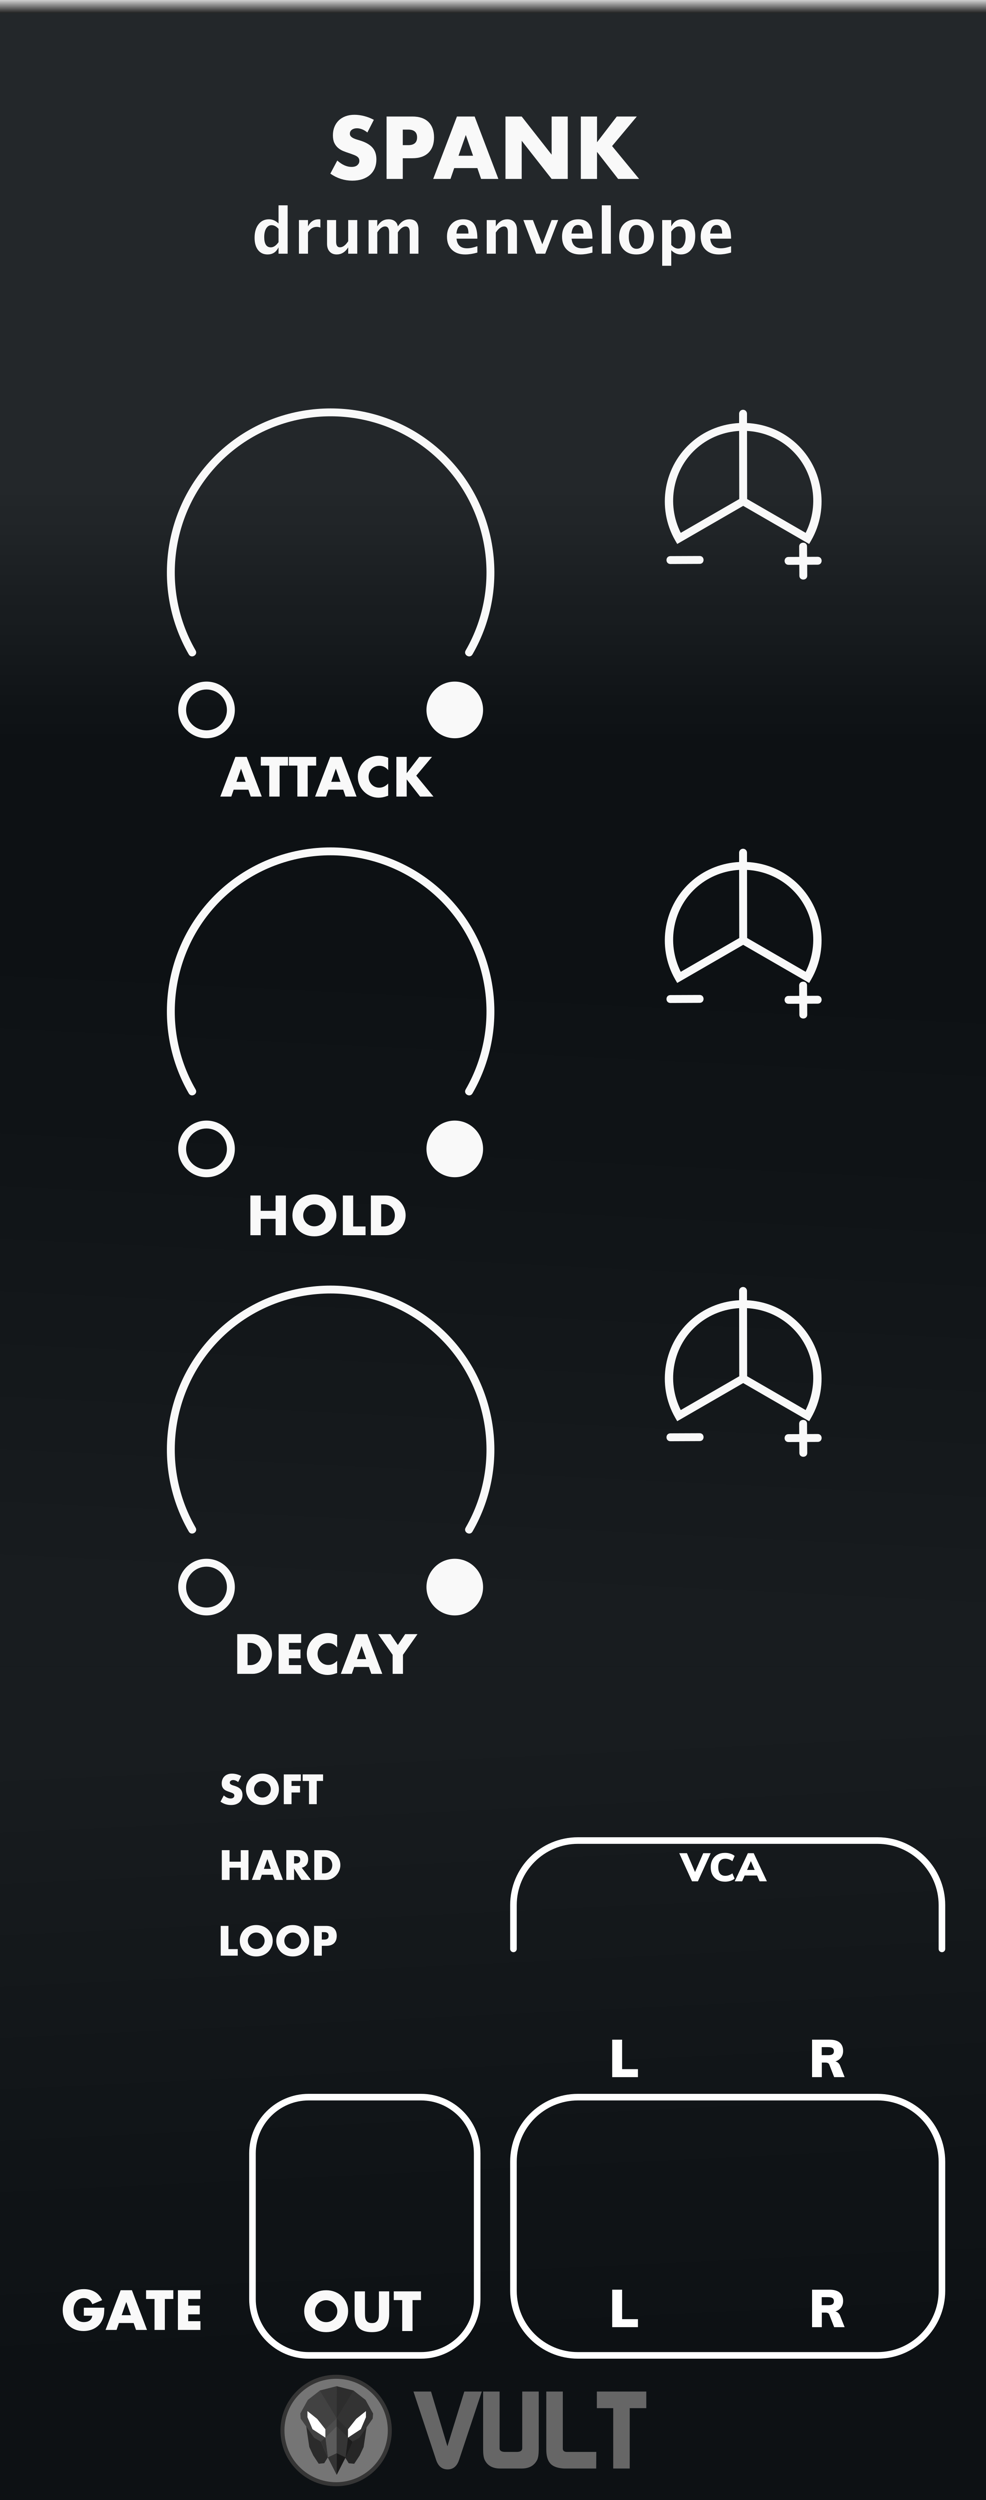 <svg width="150px" height="380px" version="1.1" xmlns="http://www.w3.org/2000/svg" xmlns:xlink="http://www.w3.org/1999/xlink" xml:space="preserve" xmlns:serif="http://www.serif.com/" style="fill-rule:evenodd;clip-rule:evenodd;stroke-linecap:round;stroke-miterlimit:10;">
  <rect width="100%" height="100%" fill="#808080" stroke="none"/>
  <defs>
    <linearGradient id="_Linear1" x1="0" y1="0" x2="1" y2="0" gradientUnits="userSpaceOnUse" gradientTransform="matrix(0.007,-37.899,37.899,0.007,75.283,112.195)">
      <stop offset="0" style="stop-color:#0d0d0d;stop-opacity:1"/>
      <stop offset="1" style="stop-color:#262626;stop-opacity:1"/>
    </linearGradient>
    <linearGradient id="_Linear2" x1="0" y1="0" x2="1" y2="0" gradientUnits="userSpaceOnUse" gradientTransform="matrix(-4.88,-92.58,92.58,-4.88,277.54,345.91)">
      <stop offset="0" style="stop-color:#0d0d0d;stop-opacity:1"/>
      <stop offset="1" style="stop-color:#191919;stop-opacity:1"/>
    </linearGradient>
    <linearGradient id="_Linear3" x1="0" y1="0" x2="1" y2="0" gradientUnits="userSpaceOnUse" gradientTransform="matrix(-4.75,94.86,-94.86,-4.75,277.54,158.47)">
      <stop offset="0" style="stop-color:#0d0d0d;stop-opacity:1"/>
      <stop offset="1" style="stop-color:#191919;stop-opacity:1"/>
    </linearGradient>
    <linearGradient id="_Linear4" x1="0" y1="0" x2="1" y2="0" gradientUnits="userSpaceOnUse" gradientTransform="matrix(1.15392e-16,-1.885,1.885,1.15392e-16,56.519,1.936)">
      <stop offset="0" style="stop-color:#262626;stop-opacity:1"/>
      <stop offset="1" style="stop-color:#ccc;stop-opacity:1"/>
    </linearGradient>
  </defs>
  <g id="Panel">
    <g>
      <rect x="0" y="0" width="150" height="380" style="fill:url(#_Linear1);"/>
      <rect x="0" y="253.33" width="150" height="126.67" style="fill:url(#_Linear2);"/>
      <rect x="0" y="126.67" width="150" height="126.67" style="fill:url(#_Linear3);"/>
      <rect x="0" y="0" width="150" height="380" style="fill:#103550;fill-opacity:0.1;"/>
      <rect x="0" y="0" width="150" height="2" style="fill:url(#_Linear4);"/>
    </g>
    <g>
      <path d="M62.9,363.496l3.443,10.383c0.322,0.968 0.909,1.451 1.756,1.451c0.835,0 1.414,-0.476 1.737,-1.435l3.46,-10.398l-2.66,0l-2.574,8.318l-2.49,-8.318l-2.672,-0.001Zm10.598,0l0,8.793c0,0.736 0.078,1.265 0.234,1.588c0.423,0.881 1.214,1.32 2.373,1.32l3.243,0c1.126,0 1.912,-0.429 2.357,-1.287c0.168,-0.324 0.25,-0.87 0.25,-1.639l0,-8.775l-2.506,0l0,8.658l-0.018,0.084c-0.056,0.29 -0.34,0.436 -0.853,0.436l-1.705,0c-0.535,0 -0.826,-0.157 -0.87,-0.469l0,-8.709l-2.505,0Zm9.611,0l0,8.842c0,0.914 0.19,1.598 0.569,2.049c0.378,0.452 1.019,0.717 1.922,0.795c0.123,0.011 0.268,0.015 0.435,0.015l4.664,0l0.016,-2.523l-4.463,0c-0.424,0 -0.634,-0.178 -0.634,-0.535l0,-8.643l-2.509,0Zm7.69,0l0,2.525l2.49,0l0,9.176l2.508,0l0,-9.176l2.523,0l0,-2.525l-7.521,0Z" style="fill:#666;fill-rule:nonzero;"/>
      <path d="M59.3,369.416c0,-4.509 -3.655,-8.165 -8.164,-8.165c-4.509,0 -8.165,3.656 -8.165,8.165c0,4.509 3.656,8.165 8.165,8.165c4.509,0 8.164,-3.656 8.164,-8.165Z" style="fill:#757575;fill-rule:nonzero;stroke:#353535;stroke-width:0.61px;"/>
      <g>
        <path d="M49.32,374.389l0.553,-0.89l-1.064,-2.393l-2.216,-2.284l0.46,3.101l0.597,1.28l0.833,1.263l0.837,-0.077Z" style="fill:#2b2b2b;fill-rule:nonzero;"/>
        <path d="M53.05,374.399l-0.553,-0.891l1.064,-2.393l2.216,-2.284l-0.46,3.101l-0.597,1.28l-0.833,1.264l-0.837,-0.077Z" style="fill:#262626;fill-rule:nonzero;"/>
        <path d="M48.64,363.359l2.584,-0.661l0,13.448l-1.349,-2.651l-1.061,-2.385l-1.022,-0.581l-2.052,-2.921l-0.057,-0.775l1.148,-2.067l1.809,-1.407Z" style="fill:#424242;fill-rule:nonzero;"/>
        <path d="M53.8,363.359l-2.584,-0.66l0,13.448l1.35,-2.651l1.06,-2.385l1.023,-0.581l2.051,-2.921l0.058,-0.775l-1.149,-2.068l-1.809,-1.407Z" style="fill:#333;fill-rule:nonzero;"/>
        <path d="M49.5,369.239l1.723,-1.685l0,1.23l-1.723,1.718l0,-1.263" style="fill:#4c4c4c;fill-rule:nonzero;"/>
        <path d="M51.22,368.779l-1.723,1.718l0.377,3.004l1.346,2.643l0,-7.365Z" style="fill:#5b5b5b;fill-rule:nonzero;"/>
        <path d="M51.22,376.149l-1.346,-2.643l1.346,-0.635l0,3.278Z" style="fill:#333;fill-rule:nonzero;"/>
        <path d="M49.5,370.499l0,-1.264l-1.249,-1.579l-1.477,-1.19l-0.001,0.932l0.775,1.823l1.952,1.278Z" style="fill:#fff;fill-rule:nonzero;"/>
        <path d="M52.94,369.239l-1.722,-1.684l0,1.23l1.722,1.718l0,-1.264" style="fill:#2d2d2d;fill-rule:nonzero;"/>
        <path d="M51.22,368.779l1.722,1.718l-0.376,3.004l-1.347,2.643l0.001,-7.365Z" style="fill:#353535;fill-rule:nonzero;"/>
        <path d="M51.22,376.149l1.347,-2.643l-1.346,-0.635l-0.001,3.278Z" style="fill:#191919;fill-rule:nonzero;"/>
        <path d="M52.94,370.499l0,-1.264l1.249,-1.579l1.478,-1.19l0.001,0.932l-0.775,1.823l-1.953,1.278Z" style="fill:#fff;fill-rule:nonzero;"/>
        <path d="M48.65,363.339l2.566,4.216l-0.005,-4.87" style="fill:#383838;fill-rule:nonzero;"/>
        <path d="M53.78,363.339l-2.566,4.215l0.006,-4.87" style="fill:#2d2d2d;fill-rule:nonzero;"/>
        <path d="M48.81,371.109l0.688,-0.61l0.375,3.006l-1.063,-2.396Z" style="fill:#333;fill-rule:nonzero;"/>
        <path d="M53.63,371.129l-0.688,-0.61l-0.375,3.006l1.063,-2.396Z" style="fill:#1c1c1c;fill-rule:nonzero;"/>
      </g>
    </g>
    <g>
      <path d="M50.3,195.4c-5.706,0 -11.412,1.934 -16.027,5.805c-9.229,7.745 -11.587,21.128 -5.564,31.564c0.391,0.722 1.468,0.101 1.039,-0.6c-5.733,-9.934 -3.488,-22.672 5.296,-30.045c8.786,-7.369 21.725,-7.369 30.511,0c8.785,7.373 11.029,20.111 5.296,30.045c-0.429,0.701 0.648,1.322 1.039,0.6c6.023,-10.436 3.666,-23.819 -5.564,-31.564c-4.615,-3.871 -10.32,-5.805 -16.025,-5.805l-0.001,0Zm-18.883,41.52c-2.371,0 -4.307,1.936 -4.307,4.307c0,2.371 1.936,4.304 4.307,4.304c2.371,0 4.307,-1.933 4.307,-4.304c0,-2.371 -1.936,-4.307 -4.307,-4.307Zm37.766,0c-2.371,0 -4.305,1.934 -4.305,4.305c0,2.371 1.934,4.306 4.305,4.306c2.371,0 4.307,-1.935 4.307,-4.306c0,-2.371 -1.936,-4.305 -4.307,-4.305Zm-37.766,1.199c1.722,0 3.105,1.385 3.105,3.108c0,1.722 -1.383,3.105 -3.105,3.105c-1.723,0 -3.106,-1.383 -3.106,-3.105c0,-1.723 1.383,-3.108 3.106,-3.108Z" style="fill:#f9f9f9;fill-rule:nonzero;"/>
      <path d="M113.03,195.61c-0.332,0.006 -0.596,0.28 -0.59,0.611l0,1.409c-2.52,0.129 -5.006,1.042 -7.047,2.755c-4.419,3.708 -5.55,10.112 -2.668,15.105l0.301,0.52l10.035,-5.793l10.035,5.793l0.301,-0.52c2.882,-4.993 1.752,-11.398 -2.668,-15.105c-2.052,-1.722 -4.555,-2.636 -7.09,-2.757l0,-1.411c0,-0.338 -0.271,-0.612 -0.609,-0.607l0,0Zm-0.586,3.219l0.019,10.35l-8.902,5.14c-2.21,-4.402 -1.209,-9.813 2.605,-13.014c1.819,-1.527 4.032,-2.348 6.278,-2.476l0,0Zm1.199,0c2.26,0.121 4.488,0.94 6.317,2.476c3.815,3.201 4.813,8.612 2.603,13.014l-8.902,-5.14l-0.018,-10.35Zm7.933,17.562l0.01,1.582l-1.606,0.008c-0.831,-0.028 -0.825,1.235 0.01,1.199l1.606,-0.008l0.01,1.629c-0.026,0.831 1.236,0.822 1.199,-0.008l-0.01,-1.625l1.603,-0.008c0.801,-0.004 0.795,-1.205 -0.01,-1.201l-1.605,0.008l-0.01,-1.584c0,-0.771 -1.197,-0.756 -1.197,0.008Zm-15.172,1.445l-4.415,0.02c-0.8,0.004 -0.794,1.205 0.01,1.201l4.415,-0.022c0.83,0.028 0.824,-1.235 -0.01,-1.199Z" style="fill:#f9f9f9;fill-rule:nonzero;"/>
      <path d="M50.3,62.077c-5.706,0 -11.412,1.934 -16.027,5.805c-9.229,7.745 -11.587,21.128 -5.564,31.564c0.391,0.722 1.468,0.101 1.039,-0.6c-5.733,-9.934 -3.488,-22.672 5.296,-30.045c8.786,-7.369 21.725,-7.369 30.511,0c8.785,7.373 11.029,20.111 5.296,30.045c-0.429,0.701 0.648,1.322 1.039,0.6c6.023,-10.436 3.666,-23.819 -5.564,-31.564c-4.615,-3.871 -10.32,-5.805 -16.025,-5.805l-0.001,0Zm-18.883,41.52c-2.371,0 -4.307,1.936 -4.307,4.307c0,2.371 1.936,4.304 4.307,4.304c2.371,0 4.307,-1.933 4.307,-4.304c0,-2.371 -1.936,-4.307 -4.307,-4.307Zm37.766,0c-2.371,0 -4.305,1.934 -4.305,4.305c0,2.371 1.934,4.306 4.305,4.306c2.371,0 4.307,-1.935 4.307,-4.306c0,-2.371 -1.936,-4.305 -4.307,-4.305Zm-37.766,1.199c1.722,0 3.105,1.385 3.105,3.108c0,1.722 -1.383,3.105 -3.105,3.105c-1.723,0 -3.106,-1.383 -3.106,-3.105c0,-1.723 1.383,-3.108 3.106,-3.108Z" style="fill:#f9f9f9;fill-rule:nonzero;"/>
      <path d="M113.03,62.28c-0.332,0.006 -0.596,0.279 -0.59,0.611l0,1.409c-2.52,0.129 -5.006,1.042 -7.047,2.755c-4.419,3.708 -5.55,10.112 -2.668,15.105l0.301,0.52l10.035,-5.793l10.035,5.793l0.301,-0.52c2.882,-4.993 1.752,-11.398 -2.668,-15.105c-2.052,-1.722 -4.555,-2.636 -7.09,-2.757l0,-1.411c0,-0.338 -0.271,-0.612 -0.609,-0.607l0,0Zm-0.586,3.219l0.019,10.35l-8.902,5.14c-2.21,-4.402 -1.209,-9.813 2.605,-13.014c1.819,-1.527 4.032,-2.348 6.278,-2.476l0,0Zm1.199,0c2.26,0.121 4.488,0.94 6.317,2.476c3.815,3.201 4.813,8.612 2.603,13.014l-8.902,-5.14l-0.018,-10.35Zm7.933,17.562l0.01,1.582l-1.606,0.008c-0.831,-0.028 -0.825,1.235 0.01,1.199l1.606,-0.008l0.01,1.629c-0.026,0.831 1.236,0.822 1.199,-0.008l-0.01,-1.625l1.603,-0.008c0.801,-0.004 0.795,-1.205 -0.01,-1.201l-1.605,0.008l-0.01,-1.584c0,-0.771 -1.197,-0.756 -1.197,0.008Zm-15.172,1.445l-4.415,0.02c-0.8,0.004 -0.794,1.205 0.01,1.201l4.415,-0.022c0.83,0.028 0.824,-1.235 -0.01,-1.199Z" style="fill:#f9f9f9;fill-rule:nonzero;"/>
    </g>
    <g>
      <path d="M42.375,38.559l0,-0.963c-0.353,0.72 -0.911,1.08 -1.671,1.08c-0.615,0 -1.097,-0.226 -1.448,-0.676c-0.35,-0.45 -0.526,-1.069 -0.526,-1.857c0,-0.857 0.198,-1.539 0.594,-2.049c0.395,-0.509 0.926,-0.763 1.595,-0.763c0.533,0 1.019,0.211 1.456,0.633l0,-2.756l1.383,0l0,7.351l-1.383,0Zm0,-3.775c-0.332,-0.373 -0.687,-0.56 -1.066,-0.56c-0.339,0 -0.609,0.164 -0.81,0.49c-0.202,0.326 -0.303,0.763 -0.303,1.313c0,1.046 0.336,1.569 1.006,1.569c0.41,0 0.801,-0.263 1.173,-0.787l0,-2.025Z" style="fill:#f9f9f9;fill-rule:nonzero;"/>
      <path d="M45.475,38.559l0,-5.112l1.379,0l0,0.964c0.357,-0.72 0.9,-1.08 1.629,-1.08c0.087,0 0.172,0.009 0.257,0.027l0,1.23c-0.196,-0.071 -0.378,-0.107 -0.546,-0.107c-0.549,0 -0.996,0.278 -1.34,0.833l0,3.245l-1.379,0Z" style="fill:#f9f9f9;fill-rule:nonzero;"/>
      <path d="M52.972,38.559l0,-0.963c-0.448,0.72 -1.029,1.08 -1.742,1.08c-0.456,0 -0.816,-0.144 -1.08,-0.433c-0.264,-0.29 -0.396,-0.683 -0.396,-1.183l0,-3.613l1.378,0l0,3.273c0,0.58 0.194,0.87 0.582,0.87c0.435,0 0.854,-0.308 1.258,-0.926l0,-3.217l1.377,0l0,5.112l-1.377,0Z" style="fill:#f9f9f9;fill-rule:nonzero;"/>
      <path d="M56.072,38.559l0,-5.112l1.322,0l0,0.964c0.403,-0.72 0.977,-1.08 1.723,-1.08c0.384,0 0.701,0.094 0.949,0.284c0.248,0.189 0.401,0.455 0.457,0.796c0.477,-0.72 1.054,-1.08 1.731,-1.08c0.935,0 1.402,0.516 1.402,1.546l0,3.682l-1.323,0l0,-3.231c0,-0.605 -0.201,-0.908 -0.605,-0.908c-0.412,0 -0.815,0.298 -1.205,0.894l0,3.245l-1.323,0l0,-3.231c0,-0.608 -0.203,-0.912 -0.61,-0.912c-0.406,0 -0.805,0.299 -1.196,0.898l0,3.245l-1.322,0Z" style="fill:#f9f9f9;fill-rule:nonzero;"/>
      <path d="M72.622,38.387c-0.655,0.192 -1.275,0.289 -1.862,0.289c-0.853,0 -1.527,-0.243 -2.021,-0.727c-0.494,-0.484 -0.74,-1.145 -0.74,-1.983c0,-0.792 0.226,-1.428 0.677,-1.911c0.452,-0.483 1.048,-0.724 1.791,-0.724c0.747,0 1.293,0.236 1.639,0.707c0.344,0.472 0.516,1.219 0.516,2.239l-3.171,0c0.093,0.976 0.629,1.463 1.606,1.463c0.463,0 0.984,-0.107 1.565,-0.321l0,0.968Zm-3.189,-2.887l1.834,0c0,-0.872 -0.28,-1.307 -0.843,-1.307c-0.57,0 -0.901,0.435 -0.991,1.307Z" style="fill:#f9f9f9;fill-rule:nonzero;"/>
      <path d="M74.046,38.559l0,-5.112l1.379,0l0,0.964c0.45,-0.72 1.03,-1.08 1.741,-1.08c0.456,0 0.816,0.144 1.079,0.433c0.264,0.289 0.396,0.683 0.396,1.183l0,3.612l-1.377,0l0,-3.273c0,-0.58 -0.193,-0.87 -0.578,-0.87c-0.437,0 -0.858,0.308 -1.261,0.927l0,3.216l-1.379,0Z" style="fill:#f9f9f9;fill-rule:nonzero;"/>
      <path d="M81.57,38.559l-1.951,-5.112l1.452,0l1.43,3.687l1.419,-3.687l0.997,0l-1.97,5.112l-1.377,0Z" style="fill:#f9f9f9;fill-rule:nonzero;"/>
      <path d="M90.127,38.387c-0.655,0.192 -1.276,0.289 -1.862,0.289c-0.854,0 -1.527,-0.243 -2.022,-0.727c-0.493,-0.484 -0.74,-1.145 -0.74,-1.983c0,-0.792 0.227,-1.428 0.678,-1.911c0.452,-0.483 1.048,-0.724 1.79,-0.724c0.748,0 1.294,0.236 1.639,0.707c0.344,0.472 0.517,1.219 0.517,2.239l-3.171,0c0.093,0.976 0.629,1.463 1.606,1.463c0.463,0 0.984,-0.107 1.565,-0.321l0,0.968Zm-3.189,-2.887l1.834,0c0,-0.872 -0.281,-1.307 -0.843,-1.307c-0.571,0 -0.901,0.435 -0.991,1.307Z" style="fill:#f9f9f9;fill-rule:nonzero;"/>
    </g>
    <rect x="91.551" y="31.208" width="1.379" height="7.351" style="fill:#f9f9f9;"/>
    <g>
      <path d="M96.798,38.676c-0.798,0 -1.431,-0.242 -1.902,-0.725c-0.47,-0.482 -0.705,-1.131 -0.705,-1.948c0,-0.826 0.237,-1.477 0.71,-1.955c0.473,-0.478 1.116,-0.717 1.929,-0.717c0.816,0 1.461,0.239 1.934,0.717c0.474,0.478 0.711,1.126 0.711,1.946c0,0.838 -0.237,1.495 -0.713,1.969c-0.474,0.475 -1.129,0.713 -1.964,0.713Zm0.024,-0.862c0.79,0 1.186,-0.607 1.186,-1.82c0,-0.556 -0.104,-0.994 -0.314,-1.317c-0.21,-0.323 -0.498,-0.484 -0.864,-0.484c-0.363,0 -0.649,0.161 -0.859,0.484c-0.209,0.323 -0.314,0.764 -0.314,1.326c0,0.556 0.105,0.997 0.312,1.323c0.208,0.326 0.493,0.488 0.853,0.488Z" style="fill:#f9f9f9;fill-rule:nonzero;"/>
      <path d="M100.74,40.398l0,-6.951l1.379,0l0,0.964c0.353,-0.72 0.91,-1.08 1.67,-1.08c0.614,0 1.098,0.225 1.451,0.675c0.351,0.45 0.528,1.07 0.528,1.857c0,0.857 -0.199,1.54 -0.596,2.049c-0.397,0.509 -0.929,0.764 -1.596,0.764c-0.537,0 -1.023,-0.211 -1.457,-0.634l0,2.356l-1.379,0Zm1.379,-3.175c0.334,0.373 0.691,0.559 1.07,0.559c0.338,0 0.608,-0.164 0.81,-0.491c0.201,-0.327 0.303,-0.765 0.303,-1.311c0,-1.046 -0.337,-1.569 -1.01,-1.569c-0.407,0 -0.799,0.262 -1.173,0.787l0,2.025Z" style="fill:#f9f9f9;fill-rule:nonzero;"/>
      <path d="M111.22,38.387c-0.656,0.192 -1.276,0.289 -1.863,0.289c-0.853,0 -1.526,-0.243 -2.02,-0.727c-0.493,-0.484 -0.74,-1.145 -0.74,-1.983c0,-0.792 0.226,-1.428 0.677,-1.911c0.452,-0.483 1.048,-0.724 1.79,-0.724c0.748,0 1.294,0.236 1.639,0.707c0.344,0.472 0.517,1.219 0.517,2.239l-3.171,0c0.093,0.976 0.629,1.463 1.606,1.463c0.463,0 0.985,-0.107 1.565,-0.321l0,0.968Zm-3.189,-2.887l1.834,0c0,-0.872 -0.281,-1.307 -0.843,-1.307c-0.571,0 -0.901,0.435 -0.991,1.307Z" style="fill:#f9f9f9;fill-rule:nonzero;"/>
      <path d="M55.89,20.137c-0.268,-0.217 -0.537,-0.38 -0.804,-0.483c-0.269,-0.106 -0.529,-0.158 -0.781,-0.158c-0.318,0 -0.578,0.075 -0.779,0.227c-0.201,0.15 -0.302,0.347 -0.302,0.591c0,0.168 0.05,0.305 0.15,0.414c0.101,0.11 0.233,0.204 0.397,0.284c0.164,0.08 0.348,0.149 0.553,0.208c0.206,0.059 0.409,0.121 0.611,0.188c0.805,0.269 1.393,0.627 1.768,1.076c0.372,0.449 0.559,1.033 0.559,1.754c0,0.488 -0.083,0.927 -0.245,1.321c-0.164,0.395 -0.404,0.733 -0.718,1.013c-0.314,0.281 -0.699,0.499 -1.157,0.655c-0.457,0.154 -0.975,0.232 -1.554,0.232c-1.198,0 -2.31,-0.356 -3.333,-1.069l1.056,-1.988c0.369,0.328 0.734,0.57 1.095,0.73c0.361,0.16 0.716,0.238 1.069,0.238c0.403,0 0.702,-0.092 0.899,-0.276c0.197,-0.185 0.296,-0.394 0.296,-0.63c0,-0.142 -0.025,-0.265 -0.075,-0.37c-0.05,-0.105 -0.134,-0.201 -0.251,-0.289c-0.119,-0.089 -0.271,-0.17 -0.46,-0.246c-0.189,-0.075 -0.417,-0.159 -0.686,-0.251c-0.318,-0.101 -0.631,-0.211 -0.937,-0.334c-0.305,-0.121 -0.578,-0.282 -0.817,-0.483c-0.24,-0.203 -0.433,-0.456 -0.579,-0.762c-0.147,-0.307 -0.22,-0.694 -0.22,-1.163c0,-0.47 0.077,-0.896 0.233,-1.277c0.155,-0.383 0.373,-0.709 0.654,-0.982c0.281,-0.272 0.625,-0.483 1.031,-0.635c0.407,-0.151 0.862,-0.227 1.365,-0.227c0.47,0 0.96,0.066 1.472,0.196c0.511,0.129 1.002,0.32 1.472,0.571l-0.982,1.925Z" style="fill:#f9f9f9;fill-rule:nonzero;"/>
      <path d="M61.275,22.062l0.818,0c0.906,0 1.358,-0.393 1.358,-1.182c0,-0.788 -0.452,-1.182 -1.358,-1.182l-0.818,0l0,2.364Zm0,5.133l-2.465,0l0,-9.485l3.923,0c1.066,0 1.881,0.276 2.447,0.83c0.566,0.553 0.85,1.333 0.85,2.34c0,1.006 -0.284,1.786 -0.85,2.339c-0.566,0.554 -1.381,0.831 -2.447,0.831l-1.458,0l0,3.145Z" style="fill:#f9f9f9;fill-rule:nonzero;"/>
      <path d="M71.968,23.672l-1.107,-3.157l-1.107,3.157l2.214,0Zm0.654,1.875l-3.523,0l-0.566,1.648l-2.63,0l3.611,-9.485l2.692,0l3.611,9.485l-2.629,0l-0.566,-1.648Z" style="fill:#f9f9f9;fill-rule:nonzero;"/>
      <path d="M76.898,27.195l0,-9.485l2.467,0l4.554,5.799l0,-5.799l2.452,0l0,9.485l-2.452,0l-4.554,-5.799l0,5.799l-2.467,0Z" style="fill:#f9f9f9;fill-rule:nonzero;"/>
      <path d="M90.825,21.622l3.006,-3.912l3.045,0l-3.761,4.49l4.113,4.995l-3.196,0l-3.207,-4.113l0,4.113l-2.465,0l0,-9.485l2.465,0l0,3.912Z" style="fill:#f9f9f9;fill-rule:nonzero;"/>
      <path d="M57.613,114.87c-0.42,0 -0.824,0.08 -1.209,0.236c-0.384,0.156 -0.72,0.378 -1.012,0.659c-0.292,0.28 -0.525,0.612 -0.697,1c-0.172,0.388 -0.26,0.812 -0.26,1.277c0,0.464 0.088,0.891 0.264,1.283c0.176,0.392 0.409,0.732 0.701,1.016c0.292,0.285 0.628,0.51 1.008,0.666c0.381,0.156 0.781,0.234 1.197,0.234c0.204,0 0.407,-0.019 0.615,-0.059c0.208,-0.04 0.432,-0.105 0.672,-0.189l0.162,-0.055l0,-1.857c-0.401,0.428 -0.853,0.64 -1.353,0.64c-0.228,0 -0.445,-0.044 -0.641,-0.128c-0.196,-0.084 -0.366,-0.204 -0.515,-0.352c-0.148,-0.148 -0.262,-0.323 -0.346,-0.527c-0.084,-0.204 -0.123,-0.424 -0.123,-0.664c0,-0.237 0.039,-0.455 0.123,-0.659c0.084,-0.204 0.196,-0.375 0.34,-0.523c0.145,-0.148 0.317,-0.264 0.517,-0.348c0.2,-0.084 0.417,-0.129 0.653,-0.129c0.532,0 0.98,0.22 1.345,0.664l0,-1.873c-0.257,-0.108 -0.502,-0.184 -0.734,-0.236c-0.232,-0.052 -0.467,-0.076 -0.707,-0.076l0,0Zm-21.801,0.17l-2.297,6.033l1.672,0l0.361,-1.049l2.241,0l0.359,1.049l1.674,0l-2.297,-6.033l-1.713,0Zm3.865,0l0,1.328l1.289,0l0,4.705l1.569,0l0,-4.705l1.287,0l0,-1.328l-4.145,0Zm4.274,0l0,1.328l1.289,0l0,4.705l1.568,0l0,-4.705l1.289,0l0,-1.328l-4.146,0Zm6.283,0l-2.297,6.033l1.672,0l0.361,-1.049l2.24,0l0.36,1.049l1.673,0l-2.296,-6.033l-1.713,0Zm10.068,0l0,6.033l1.568,0l0,-2.615l2.041,2.615l2.031,0l-2.617,-3.178l2.395,-2.855l-1.938,0l-1.912,2.488l0,-2.488l-1.568,0Zm-23.635,1.783l0.705,2.01l-1.408,0l0.703,-2.01Zm14.422,0l0.705,2.01l-1.408,0l0.703,-2.01Z" style="fill:#f9f9f9;fill-rule:nonzero;"/>
      <path d="M47.822,181.54c-0.492,0 -0.94,0.08 -1.348,0.244c-0.409,0.164 -0.76,0.389 -1.052,0.678c-0.292,0.288 -0.524,0.624 -0.688,1.012c-0.164,0.388 -0.248,0.803 -0.248,1.252c0,0.448 0.084,0.864 0.248,1.252c0.164,0.388 0.396,0.723 0.688,1.011c0.292,0.289 0.643,0.514 1.052,0.678c0.408,0.164 0.856,0.244 1.348,0.244c0.484,0 0.934,-0.08 1.346,-0.244c0.412,-0.164 0.764,-0.389 1.06,-0.678c0.296,-0.288 0.528,-0.623 0.692,-1.011c0.165,-0.388 0.25,-0.804 0.25,-1.252c0,-0.449 -0.085,-0.864 -0.25,-1.252c-0.164,-0.388 -0.396,-0.724 -0.692,-1.012c-0.296,-0.289 -0.648,-0.514 -1.06,-0.678c-0.412,-0.164 -0.862,-0.244 -1.346,-0.244Zm-9.73,0.168l0,6.035l1.568,0l0,-2.488l2.266,0l0,2.488l1.566,0l0,-6.035l-1.566,0l0,2.328l-2.266,0l0,-2.328l-1.568,0Zm14.068,0l0,6.035l3.449,0l0,-1.33l-1.879,0l0,-4.705l-1.571,0Zm4.26,0l0,6.035l2.321,0c0.416,0 0.804,-0.084 1.164,-0.248c0.36,-0.164 0.676,-0.389 0.945,-0.666c0.268,-0.276 0.479,-0.599 0.631,-0.963c0.152,-0.364 0.228,-0.744 0.228,-1.14c0,-0.401 -0.076,-0.785 -0.232,-1.149c-0.156,-0.364 -0.367,-0.685 -0.635,-0.961c-0.269,-0.276 -0.585,-0.496 -0.945,-0.66c-0.36,-0.164 -0.744,-0.248 -1.156,-0.248l-2.321,0l0,0Zm1.567,1.328l0.361,0c0.268,0 0.509,0.045 0.721,0.129c0.212,0.084 0.391,0.204 0.539,0.352c0.148,0.148 0.26,0.329 0.34,0.537c0.08,0.208 0.121,0.431 0.121,0.672c0,0.244 -0.041,0.471 -0.117,0.675c-0.076,0.204 -0.188,0.386 -0.336,0.534c-0.148,0.148 -0.327,0.267 -0.539,0.351c-0.212,0.084 -0.457,0.127 -0.729,0.127l-0.361,0l0,-3.377l0,0Zm-10.164,0.025c0.228,0 0.448,0.039 0.652,0.123c0.205,0.084 0.389,0.2 0.545,0.348c0.156,0.148 0.281,0.325 0.373,0.529c0.092,0.204 0.135,0.424 0.135,0.665c0,0.24 -0.043,0.46 -0.135,0.664c-0.092,0.204 -0.217,0.381 -0.373,0.529c-0.156,0.148 -0.34,0.264 -0.545,0.348c-0.204,0.084 -0.424,0.123 -0.652,0.123c-0.228,0 -0.447,-0.039 -0.651,-0.123c-0.204,-0.084 -0.385,-0.2 -0.541,-0.348c-0.156,-0.148 -0.275,-0.325 -0.367,-0.529c-0.092,-0.204 -0.137,-0.424 -0.137,-0.664c0,-0.241 0.045,-0.461 0.137,-0.665c0.092,-0.204 0.211,-0.381 0.367,-0.529c0.156,-0.148 0.337,-0.264 0.541,-0.348c0.204,-0.083 0.423,-0.123 0.651,-0.123Z" style="fill:#f9f9f9;fill-rule:nonzero;"/>
      <path d="M49.85,248.21c-0.42,0 -0.824,0.08 -1.209,0.236c-0.384,0.156 -0.72,0.376 -1.012,0.657c-0.292,0.28 -0.525,0.612 -0.697,1c-0.172,0.388 -0.26,0.812 -0.26,1.277c0,0.464 0.088,0.891 0.264,1.283c0.176,0.392 0.409,0.734 0.701,1.018c0.292,0.285 0.628,0.508 1.008,0.664c0.381,0.156 0.781,0.236 1.197,0.236c0.204,0 0.407,-0.02 0.615,-0.06c0.208,-0.04 0.432,-0.104 0.672,-0.188l0.16,-0.057l0,-1.855c-0.4,0.428 -0.851,0.639 -1.351,0.639c-0.228,0 -0.445,-0.043 -0.641,-0.127c-0.196,-0.084 -0.369,-0.206 -0.517,-0.354c-0.148,-0.148 -0.26,-0.323 -0.344,-0.527c-0.084,-0.204 -0.123,-0.424 -0.123,-0.664c0,-0.237 0.039,-0.453 0.123,-0.657c0.084,-0.204 0.196,-0.377 0.34,-0.525c0.144,-0.148 0.317,-0.264 0.517,-0.348c0.2,-0.084 0.417,-0.127 0.653,-0.127c0.532,0 0.979,0.221 1.343,0.665l0,-1.873c-0.256,-0.108 -0.5,-0.185 -0.732,-0.237c-0.232,-0.052 -0.467,-0.076 -0.707,-0.076l0,0Zm-13.758,0.168l0,6.035l2.32,0c0.416,0 0.803,-0.084 1.164,-0.248c0.36,-0.164 0.678,-0.389 0.946,-0.666c0.268,-0.276 0.479,-0.599 0.631,-0.963c0.152,-0.364 0.228,-0.744 0.228,-1.14c0,-0.401 -0.076,-0.785 -0.232,-1.149c-0.156,-0.364 -0.367,-0.685 -0.635,-0.961c-0.268,-0.276 -0.585,-0.496 -0.945,-0.66c-0.361,-0.164 -0.745,-0.248 -1.157,-0.248l-2.32,0l0,0Zm6.291,0l0,6.035l3.432,0l0,-1.33l-1.866,0l0,-1.039l1.762,0l0,-1.328l-1.762,0l0,-1.01l1.866,0l0,-1.328l-3.432,0Zm11.764,0l-2.297,6.035l1.672,0l0.361,-1.049l2.241,0l0.361,1.049l1.672,0l-2.297,-6.035l-1.713,0l0,0Zm3.385,0l2.201,3.139l0,2.896l1.57,0l0,-2.896l2.209,-3.139l-1.873,0l-1.113,1.648l-1.121,-1.648l-1.873,0Zm-19.871,1.328l0.359,0c0.268,0 0.509,0.045 0.721,0.129c0.212,0.084 0.391,0.204 0.539,0.352c0.149,0.148 0.262,0.329 0.342,0.537c0.08,0.208 0.119,0.431 0.119,0.672c0,0.244 -0.039,0.471 -0.115,0.675c-0.076,0.204 -0.189,0.386 -0.338,0.534c-0.148,0.148 -0.327,0.267 -0.539,0.351c-0.212,0.084 -0.457,0.127 -0.729,0.127l-0.359,0l0,-3.377l0,0Zm17.344,0.457l0.703,2.01l-1.408,0l0.705,-2.01Z" style="fill:#f9f9f9;fill-rule:nonzero;"/>
      <path d="M50.3,128.8c-5.706,0 -11.412,1.934 -16.027,5.805c-9.229,7.745 -11.587,21.128 -5.564,31.564c0.391,0.722 1.468,0.101 1.039,-0.6c-5.733,-9.934 -3.488,-22.672 5.296,-30.045c8.786,-7.369 21.725,-7.369 30.511,0c8.785,7.373 11.029,20.111 5.296,30.045c-0.429,0.701 0.648,1.322 1.039,0.6c6.023,-10.436 3.666,-23.819 -5.564,-31.564c-4.615,-3.871 -10.32,-5.805 -16.025,-5.805l-0.001,0Zm-18.883,41.52c-2.371,0 -4.307,1.936 -4.307,4.307c0,2.371 1.936,4.304 4.307,4.304c2.371,0 4.307,-1.933 4.307,-4.304c0,-2.371 -1.936,-4.307 -4.307,-4.307Zm37.766,0c-2.371,0 -4.305,1.934 -4.305,4.305c0,2.371 1.934,4.306 4.305,4.306c2.371,0 4.307,-1.935 4.307,-4.306c0,-2.371 -1.936,-4.305 -4.307,-4.305Zm-37.766,1.199c1.722,0 3.105,1.385 3.105,3.108c0,1.722 -1.383,3.105 -3.105,3.105c-1.723,0 -3.106,-1.383 -3.106,-3.105c0,-1.723 1.383,-3.108 3.106,-3.108Z" style="fill:#f9f9f9;fill-rule:nonzero;"/>
      <path d="M113.03,129c-0.332,0.006 -0.596,0.28 -0.59,0.611l0,1.409c-2.52,0.129 -5.006,1.042 -7.047,2.755c-4.419,3.708 -5.55,10.112 -2.668,15.105l0.301,0.52l10.035,-5.793l10.035,5.793l0.301,-0.52c2.882,-4.993 1.752,-11.398 -2.668,-15.105c-2.052,-1.722 -4.555,-2.636 -7.09,-2.757l0,-1.411c0,-0.338 -0.271,-0.612 -0.609,-0.607l0,0Zm-0.586,3.219l0.019,10.35l-8.902,5.14c-2.21,-4.402 -1.209,-9.813 2.605,-13.014c1.819,-1.527 4.032,-2.348 6.278,-2.476l0,0Zm1.199,0c2.26,0.121 4.488,0.94 6.317,2.476c3.815,3.201 4.813,8.612 2.603,13.014l-8.902,-5.14l-0.018,-10.35Zm7.933,17.562l0.01,1.582l-1.606,0.008c-0.831,-0.028 -0.825,1.235 0.01,1.199l1.606,-0.008l0.01,1.629c-0.026,0.831 1.236,0.822 1.199,-0.008l-0.01,-1.625l1.603,-0.008c0.801,-0.004 0.795,-1.205 -0.01,-1.201l-1.605,0.008l-0.01,-1.584c0,-0.771 -1.197,-0.756 -1.197,0.008Zm-15.172,1.445l-4.415,0.02c-0.8,0.004 -0.794,1.205 0.01,1.201l4.415,-0.022c0.83,0.028 0.824,-1.235 -0.01,-1.199Z" style="fill:#f9f9f9;fill-rule:nonzero;"/>
    </g>
    <path d="M49.616,348.1c-0.492,0 -0.942,0.08 -1.35,0.244c-0.408,0.16 -0.76,0.389 -1.052,0.678c-0.292,0.288 -0.524,0.624 -0.688,1.008c-0.164,0.388 -0.248,0.805 -0.248,1.254c0,0.448 0.084,0.868 0.248,1.252c0.164,0.388 0.396,0.723 0.688,1.011c0.292,0.289 0.644,0.512 1.052,0.676c0.408,0.164 0.858,0.244 1.35,0.244c0.485,0 0.932,-0.08 1.34,-0.244c0.412,-0.164 0.764,-0.387 1.06,-0.676c0.296,-0.288 0.53,-0.623 0.694,-1.011c0.168,-0.384 0.248,-0.804 0.248,-1.252c0,-0.449 -0.08,-0.866 -0.248,-1.254c-0.164,-0.384 -0.398,-0.72 -0.694,-1.008c-0.296,-0.289 -0.648,-0.518 -1.06,-0.678c-0.408,-0.164 -0.855,-0.244 -1.34,-0.244Zm4.334,0.168l0,3.494c0,0.94 0.215,1.626 0.647,2.059c0.433,0.432 1.094,0.646 1.986,0.646c0.889,0 1.548,-0.214 1.98,-0.646c0.428,-0.433 0.645,-1.119 0.645,-2.059l0,-3.494l-1.561,0l0,3.279c0,0.176 -0.008,0.355 -0.019,0.539c-0.016,0.184 -0.057,0.352 -0.125,0.5c-0.072,0.148 -0.176,0.274 -0.317,0.366c-0.14,0.092 -0.343,0.138 -0.603,0.138c-0.26,0 -0.466,-0.046 -0.61,-0.138c-0.144,-0.092 -0.246,-0.218 -0.314,-0.366c-0.068,-0.148 -0.109,-0.316 -0.121,-0.5c-0.012,-0.184 -0.02,-0.363 -0.02,-0.539l0,-3.279l-1.568,0Zm5.955,0l0,1.326l1.283,0l0,4.705l1.569,0l0,-4.705l1.289,0l0,-1.326l-4.141,0Zm-10.289,1.35c0.228,0 0.444,0.045 0.652,0.125c0.204,0.084 0.384,0.199 0.54,0.347c0.16,0.152 0.285,0.328 0.373,0.528c0.092,0.204 0.136,0.425 0.136,0.666c0,0.24 -0.044,0.464 -0.136,0.664c-0.088,0.204 -0.213,0.379 -0.373,0.527c-0.156,0.152 -0.336,0.264 -0.54,0.348c-0.208,0.084 -0.424,0.125 -0.652,0.125c-0.232,0 -0.448,-0.041 -0.652,-0.125c-0.208,-0.084 -0.389,-0.196 -0.541,-0.348c-0.156,-0.148 -0.279,-0.323 -0.367,-0.527c-0.092,-0.2 -0.137,-0.424 -0.137,-0.664c0,-0.241 0.045,-0.462 0.137,-0.666c0.088,-0.2 0.211,-0.376 0.367,-0.528c0.152,-0.148 0.333,-0.263 0.541,-0.347c0.204,-0.08 0.42,-0.125 0.652,-0.125Z" style="fill:#f9f9f9;fill-rule:nonzero;"/>
    <path d="M12.753,347.928c-0.484,0 -0.924,0.077 -1.32,0.233c-0.396,0.156 -0.734,0.371 -1.014,0.648c-0.28,0.276 -0.494,0.614 -0.646,1.006c-0.153,0.392 -0.231,0.824 -0.231,1.293c0,0.476 0.078,0.907 0.235,1.299c0.156,0.392 0.372,0.728 0.648,1.009c0.276,0.28 0.606,0.497 0.994,0.653c0.388,0.156 0.817,0.23 1.285,0.23c0.34,0 0.669,-0.043 0.977,-0.127c0.308,-0.084 0.592,-0.209 0.853,-0.373c0.26,-0.164 0.484,-0.362 0.676,-0.607c0.192,-0.244 0.343,-0.522 0.455,-0.838c0.08,-0.224 0.132,-0.467 0.16,-0.727c0.028,-0.26 0.041,-0.552 0.041,-0.873l-3.113,0l0,1.217l1.287,0c-0.028,0.176 -0.074,0.323 -0.15,0.447c-0.076,0.124 -0.169,0.225 -0.285,0.301c-0.116,0.076 -0.243,0.132 -0.387,0.168c-0.144,0.036 -0.293,0.053 -0.449,0.053c-0.26,0 -0.492,-0.045 -0.688,-0.133c-0.197,-0.088 -0.366,-0.213 -0.498,-0.373c-0.132,-0.16 -0.231,-0.346 -0.299,-0.566c-0.068,-0.22 -0.099,-0.457 -0.099,-0.713c0,-0.285 0.039,-0.542 0.115,-0.77c0.076,-0.228 0.184,-0.424 0.32,-0.588c0.136,-0.164 0.3,-0.287 0.493,-0.375c0.192,-0.088 0.404,-0.133 0.64,-0.133c0.284,0 0.536,0.073 0.756,0.217c0.22,0.144 0.401,0.379 0.541,0.711l1.488,-0.615c-0.276,-0.572 -0.652,-0.993 -1.129,-1.266c-0.476,-0.272 -1.028,-0.408 -1.656,-0.408l0,0Zm5.602,0.168l-2.297,6.035l1.674,0l0.359,-1.049l2.24,0l0.362,1.049l1.671,0l-2.296,-6.035l-1.713,0Zm3.867,0l0,1.33l1.287,0l0,4.705l1.568,0l0,-4.705l1.29,0l0,-1.33l-4.145,0Zm4.842,0l0,6.035l3.431,0l0,-1.328l-1.863,0l0,-1.041l1.76,0l0,-1.328l-1.76,0l0,-1.008l1.863,0l0,-1.33l-3.431,0Zm-7.854,1.785l0.705,2.01l-1.408,0l0.703,-2.01Z" style="fill:#f9f9f9;fill-rule:nonzero;"/>
    <g>
      <path d="M34.923,282.96l1.701,0l0,-1.749l1.176,0l0,4.526l-1.176,0l0,-1.865l-1.701,0l0,1.865l-1.176,0l0,-4.526l1.176,0l0,1.749Z" style="fill:#f9f9f9;fill-rule:nonzero;"/>
      <path d="M41.206,284.05l-0.528,-1.505l-0.529,1.505l1.057,0Zm0.312,0.896l-1.681,0l-0.268,0.785l-1.256,0l1.724,-4.526l1.285,0l1.721,4.526l-1.253,0l-0.272,-0.785Z" style="fill:#f9f9f9;fill-rule:nonzero;"/>
      <path d="M44.735,283.23l0.22,0c0.232,0 0.413,-0.048 0.537,-0.144c0.124,-0.096 0.184,-0.236 0.184,-0.416c0,-0.181 -0.06,-0.317 -0.184,-0.413c-0.124,-0.096 -0.305,-0.144 -0.537,-0.144l-0.22,0l0,1.117Zm2.585,2.501l-1.464,0l-1.121,-1.741l0,1.741l-1.176,0l0,-4.526l1.829,0c0.252,0 0.472,0.04 0.66,0.112c0.188,0.076 0.344,0.176 0.464,0.304c0.124,0.128 0.216,0.276 0.276,0.444c0.064,0.168 0.096,0.348 0.096,0.541c0,0.344 -0.084,0.624 -0.252,0.836c-0.164,0.212 -0.408,0.36 -0.732,0.436l1.42,1.853Z" style="fill:#f9f9f9;fill-rule:nonzero;"/>
      <path d="M48.989,284.74l0.268,0c0.204,0 0.388,-0.032 0.548,-0.096c0.16,-0.064 0.296,-0.152 0.405,-0.264c0.108,-0.112 0.192,-0.244 0.252,-0.4c0.056,-0.152 0.088,-0.32 0.088,-0.504c0,-0.18 -0.032,-0.348 -0.092,-0.504c-0.06,-0.156 -0.144,-0.292 -0.256,-0.404c-0.109,-0.113 -0.245,-0.201 -0.405,-0.265c-0.16,-0.064 -0.34,-0.096 -0.54,-0.096l-0.268,0l0,2.533Zm-1.176,-3.529l1.74,0c0.308,0 0.596,0.064 0.865,0.188c0.272,0.124 0.508,0.288 0.708,0.496c0.204,0.204 0.364,0.444 0.48,0.721c0.116,0.272 0.172,0.56 0.172,0.86c0,0.296 -0.056,0.58 -0.172,0.852c-0.112,0.276 -0.272,0.516 -0.472,0.725c-0.204,0.208 -0.44,0.376 -0.708,0.5c-0.272,0.124 -0.561,0.184 -0.873,0.184l-1.74,0l0,-4.526Z" style="fill:#f9f9f9;fill-rule:nonzero;"/>
      <path d="M34.753,292.72l0,3.529l1.413,0l0,0.997l-2.589,0l0,-4.526l1.176,0Z" style="fill:#f9f9f9;fill-rule:nonzero;"/>
      <path d="M37.706,294.98c0,0.18 0.036,0.344 0.104,0.496c0.068,0.152 0.157,0.284 0.273,0.396c0.116,0.112 0.252,0.2 0.408,0.26c0.152,0.064 0.316,0.096 0.488,0.096c0.172,0 0.336,-0.032 0.488,-0.096c0.156,-0.06 0.292,-0.148 0.408,-0.26c0.12,-0.112 0.212,-0.244 0.28,-0.396c0.068,-0.152 0.1,-0.316 0.1,-0.496c0,-0.18 -0.032,-0.348 -0.1,-0.5c-0.068,-0.152 -0.16,-0.284 -0.28,-0.397c-0.116,-0.112 -0.252,-0.196 -0.408,-0.26c-0.152,-0.06 -0.316,-0.092 -0.488,-0.092c-0.172,0 -0.336,0.032 -0.488,0.092c-0.156,0.064 -0.292,0.148 -0.408,0.26c-0.116,0.113 -0.205,0.245 -0.273,0.397c-0.068,0.152 -0.104,0.32 -0.104,0.5Zm-1.228,0c0,-0.336 0.06,-0.648 0.184,-0.941c0.124,-0.288 0.296,-0.544 0.516,-0.76c0.22,-0.216 0.484,-0.384 0.789,-0.504c0.308,-0.124 0.644,-0.184 1.012,-0.184c0.364,0 0.7,0.06 1.008,0.184c0.308,0.12 0.573,0.288 0.793,0.504c0.224,0.216 0.396,0.472 0.52,0.76c0.124,0.293 0.188,0.605 0.188,0.941c0,0.336 -0.064,0.648 -0.188,0.936c-0.124,0.292 -0.296,0.544 -0.52,0.761c-0.22,0.216 -0.485,0.384 -0.793,0.508c-0.308,0.12 -0.644,0.18 -1.008,0.18c-0.368,0 -0.704,-0.06 -1.012,-0.18c-0.305,-0.124 -0.569,-0.292 -0.789,-0.508c-0.22,-0.217 -0.392,-0.469 -0.516,-0.761c-0.124,-0.288 -0.184,-0.6 -0.184,-0.936Z" style="fill:#f9f9f9;fill-rule:nonzero;"/>
      <path d="M43.257,294.98c0,0.18 0.032,0.344 0.1,0.496c0.068,0.152 0.16,0.284 0.276,0.396c0.116,0.112 0.252,0.2 0.408,0.26c0.152,0.064 0.316,0.096 0.488,0.096c0.172,0 0.336,-0.032 0.488,-0.096c0.153,-0.06 0.289,-0.148 0.409,-0.26c0.116,-0.112 0.212,-0.244 0.28,-0.396c0.068,-0.152 0.1,-0.316 0.1,-0.496c0,-0.18 -0.032,-0.348 -0.1,-0.5c-0.068,-0.152 -0.164,-0.284 -0.28,-0.397c-0.12,-0.112 -0.256,-0.196 -0.409,-0.26c-0.152,-0.06 -0.316,-0.092 -0.488,-0.092c-0.172,0 -0.336,0.032 -0.488,0.092c-0.156,0.064 -0.292,0.148 -0.408,0.26c-0.116,0.113 -0.208,0.245 -0.276,0.397c-0.068,0.152 -0.1,0.32 -0.1,0.5Zm-1.229,0c0,-0.336 0.06,-0.648 0.184,-0.941c0.124,-0.288 0.296,-0.544 0.516,-0.76c0.221,-0.216 0.485,-0.384 0.789,-0.504c0.308,-0.124 0.644,-0.184 1.012,-0.184c0.364,0 0.701,0.06 1.009,0.184c0.308,0.12 0.572,0.288 0.792,0.504c0.224,0.216 0.396,0.472 0.52,0.76c0.124,0.293 0.188,0.605 0.188,0.941c0,0.336 -0.064,0.648 -0.188,0.936c-0.124,0.292 -0.296,0.544 -0.52,0.761c-0.22,0.216 -0.484,0.384 -0.792,0.508c-0.308,0.12 -0.645,0.18 -1.009,0.18c-0.368,0 -0.704,-0.06 -1.012,-0.18c-0.304,-0.124 -0.568,-0.292 -0.789,-0.508c-0.22,-0.217 -0.392,-0.469 -0.516,-0.761c-0.124,-0.288 -0.184,-0.6 -0.184,-0.936Z" style="fill:#f9f9f9;fill-rule:nonzero;"/>
      <path d="M48.955,294.8l0.392,0c0.432,0 0.649,-0.188 0.649,-0.564c0,-0.377 -0.217,-0.565 -0.649,-0.565l-0.392,0l0,1.129Zm0,2.449l-1.176,0l0,-4.526l1.872,0c0.509,0 0.897,0.132 1.169,0.396c0.268,0.264 0.404,0.636 0.404,1.117c0,0.48 -0.136,0.852 -0.404,1.116c-0.272,0.264 -0.66,0.396 -1.169,0.396l-0.696,0l0,1.501Z" style="fill:#f9f9f9;fill-rule:nonzero;"/>
      <path d="M36.232,270.86c-0.128,-0.104 -0.256,-0.18 -0.384,-0.232c-0.128,-0.048 -0.253,-0.076 -0.373,-0.076c-0.152,0 -0.276,0.036 -0.372,0.108c-0.096,0.072 -0.144,0.168 -0.144,0.284c0,0.08 0.024,0.145 0.072,0.197c0.048,0.052 0.112,0.1 0.192,0.136c0.076,0.04 0.164,0.072 0.264,0.1c0.096,0.028 0.192,0.056 0.289,0.088c0.384,0.128 0.664,0.3 0.844,0.512c0.176,0.216 0.268,0.496 0.268,0.84c0,0.232 -0.04,0.44 -0.12,0.628c-0.076,0.189 -0.192,0.349 -0.34,0.485c-0.152,0.132 -0.336,0.236 -0.552,0.312c-0.217,0.072 -0.465,0.108 -0.741,0.108c-0.572,0 -1.104,-0.168 -1.592,-0.508l0.504,-0.949c0.176,0.156 0.352,0.272 0.524,0.348c0.172,0.076 0.34,0.116 0.508,0.116c0.192,0 0.336,-0.044 0.432,-0.132c0.092,-0.088 0.14,-0.188 0.14,-0.3c0,-0.068 -0.012,-0.128 -0.036,-0.18c-0.024,-0.048 -0.064,-0.096 -0.12,-0.136c-0.056,-0.044 -0.128,-0.08 -0.22,-0.116c-0.088,-0.036 -0.2,-0.076 -0.328,-0.12c-0.152,-0.048 -0.3,-0.104 -0.444,-0.16c-0.148,-0.06 -0.276,-0.136 -0.392,-0.232c-0.112,-0.096 -0.204,-0.216 -0.276,-0.36c-0.068,-0.148 -0.104,-0.332 -0.104,-0.557c0,-0.224 0.036,-0.428 0.112,-0.608c0.072,-0.184 0.176,-0.34 0.312,-0.468c0.132,-0.132 0.296,-0.232 0.492,-0.304c0.192,-0.072 0.408,-0.108 0.648,-0.108c0.224,0 0.461,0.032 0.705,0.092c0.244,0.064 0.476,0.152 0.7,0.272l-0.468,0.92Z" style="fill:#f9f9f9;fill-rule:nonzero;"/>
      <path d="M38.649,271.96c0,0.18 0.036,0.344 0.104,0.496c0.068,0.152 0.16,0.284 0.276,0.396c0.116,0.112 0.252,0.2 0.404,0.26c0.156,0.064 0.316,0.096 0.488,0.096c0.172,0 0.336,-0.032 0.492,-0.096c0.153,-0.06 0.289,-0.148 0.405,-0.26c0.12,-0.112 0.212,-0.244 0.28,-0.396c0.068,-0.152 0.104,-0.316 0.104,-0.496c0,-0.18 -0.036,-0.348 -0.104,-0.5c-0.068,-0.152 -0.16,-0.284 -0.28,-0.397c-0.116,-0.112 -0.252,-0.196 -0.405,-0.26c-0.156,-0.06 -0.32,-0.092 -0.492,-0.092c-0.172,0 -0.332,0.032 -0.488,0.092c-0.152,0.064 -0.288,0.148 -0.404,0.26c-0.116,0.113 -0.208,0.245 -0.276,0.397c-0.068,0.152 -0.104,0.32 -0.104,0.5Zm-1.229,0c0,-0.336 0.064,-0.648 0.188,-0.941c0.124,-0.288 0.296,-0.544 0.513,-0.76c0.22,-0.216 0.484,-0.384 0.792,-0.504c0.304,-0.124 0.64,-0.184 1.008,-0.184c0.364,0 0.701,0.06 1.009,0.184c0.308,0.12 0.572,0.288 0.796,0.504c0.22,0.216 0.396,0.472 0.52,0.76c0.124,0.293 0.184,0.605 0.184,0.941c0,0.336 -0.06,0.648 -0.184,0.936c-0.124,0.292 -0.3,0.544 -0.52,0.761c-0.224,0.216 -0.488,0.384 -0.796,0.508c-0.308,0.12 -0.645,0.18 -1.009,0.18c-0.368,0 -0.704,-0.06 -1.008,-0.18c-0.308,-0.124 -0.572,-0.292 -0.792,-0.508c-0.217,-0.217 -0.389,-0.469 -0.513,-0.761c-0.124,-0.288 -0.188,-0.6 -0.188,-0.936Z" style="fill:#f9f9f9;fill-rule:nonzero;"/>
      <path d="M45.768,270.69l-1.417,0l0,0.757l1.289,0l0,0.996l-1.289,0l0,1.777l-1.176,0l0,-4.526l2.593,0l0,0.996Z" style="fill:#f9f9f9;fill-rule:nonzero;"/>
      <path d="M48.185,270.69l0,3.53l-1.177,0l0,-3.53l-0.964,0l0,-0.996l3.105,0l0,0.996l-0.964,0Z" style="fill:#f9f9f9;fill-rule:nonzero;"/>
    </g>
    <path d="M78.111,296.218l0,-6.657c0,-5.416 4.397,-9.813 9.813,-9.813l45.558,0c5.416,0 9.813,4.397 9.813,9.813l0,6.657" style="fill:none;stroke:#fff;stroke-width:1px;stroke-linejoin:round;stroke-miterlimit:1.5;"/>
    <path d="M106.982,281.674l1.134,0l-1.944,4.272l-0.894,0l-1.944,-4.272l1.17,0l1.23,2.868l1.248,-2.868Z" style="fill:#fff;fill-rule:nonzero;"/>
    <path d="M110.312,286c-0.444,0 -0.831,-0.091 -1.161,-0.273c-0.33,-0.182 -0.584,-0.439 -0.762,-0.771c-0.178,-0.332 -0.267,-0.716 -0.267,-1.152c0,-0.432 0.089,-0.813 0.267,-1.143c0.178,-0.33 0.432,-0.586 0.762,-0.768c0.33,-0.182 0.717,-0.273 1.161,-0.273c0.28,0 0.551,0.042 0.813,0.126c0.262,0.084 0.473,0.198 0.633,0.342l-0.342,0.798c-0.348,-0.252 -0.708,-0.378 -1.08,-0.378c-0.344,0 -0.608,0.109 -0.792,0.327c-0.184,0.218 -0.276,0.541 -0.276,0.969c0,0.432 0.092,0.758 0.276,0.978c0.184,0.22 0.448,0.33 0.792,0.33c0.372,0 0.732,-0.126 1.08,-0.378l0.342,0.798c-0.16,0.144 -0.371,0.258 -0.633,0.342c-0.262,0.084 -0.533,0.126 -0.813,0.126Z" style="fill:#fff;fill-rule:nonzero;"/>
    <path d="M115.556,285.946l-0.378,-0.882l-1.896,0l-0.378,0.882l-1.128,0l1.998,-4.272l0.888,0l2.004,4.272l-1.11,0Zm-1.908,-1.728l1.164,0l-0.582,-1.35l-0.582,1.35Z" style="fill:#fff;fill-rule:nonzero;"/>
    <path d="M143.295,328.561c0,-5.416 -4.397,-9.813 -9.813,-9.813l-45.558,0c-5.416,0 -9.813,4.397 -9.813,9.813l0,19.626c0,5.416 4.397,9.813 9.813,9.813l45.558,0c5.416,0 9.813,-4.397 9.813,-9.813l0,-19.626Z" style="fill:none;stroke:#fff;stroke-width:1px;stroke-linejoin:round;stroke-miterlimit:1.5;"/>
    <path d="M72.592,327.294c0,-4.717 -3.83,-8.546 -8.546,-8.546l-17.092,0c-4.716,0 -8.546,3.829 -8.546,8.546l0,22.16c0,4.717 3.83,8.546 8.546,8.546l17.092,0c4.716,0 8.546,-3.829 8.546,-8.546l0,-22.16Z" style="fill:none;stroke:#fff;stroke-width:1px;stroke-linejoin:round;stroke-miterlimit:1.5;"/>
    <path d="M93.136,353.71l0,-5.696l1.504,0l0,4.48l2.408,0l0,1.216l-3.912,0Z" style="fill:#fff;fill-rule:nonzero;"/>
    <path d="M128.494,353.71l-1.592,0l-0.736,-1.896c-0.086,-0.213 -0.286,-0.32 -0.6,-0.32l-0.544,0l0,2.216l-1.48,0l0,-5.696l2.648,0c0.688,0 1.205,0.148 1.552,0.444c0.346,0.296 0.52,0.719 0.52,1.268c0,0.384 -0.103,0.716 -0.308,0.996c-0.206,0.28 -0.495,0.479 -0.868,0.596c0.16,0.032 0.304,0.107 0.432,0.224c0.128,0.117 0.229,0.275 0.304,0.472l0.672,1.696Zm-2.544,-3.336c0.32,0 0.552,-0.049 0.696,-0.148c0.144,-0.099 0.216,-0.252 0.216,-0.46c0,-0.219 -0.071,-0.376 -0.212,-0.472c-0.142,-0.096 -0.375,-0.144 -0.7,-0.144l-0.944,0l0,1.224l0.944,0Z" style="fill:#fff;fill-rule:nonzero;"/>
    <path d="M93.136,315.71l0,-5.696l1.504,0l0,4.48l2.408,0l0,1.216l-3.912,0Z" style="fill:#fff;fill-rule:nonzero;"/>
    <path d="M128.494,315.71l-1.592,0l-0.736,-1.896c-0.086,-0.213 -0.286,-0.32 -0.6,-0.32l-0.544,0l0,2.216l-1.48,0l0,-5.696l2.648,0c0.688,0 1.205,0.148 1.552,0.444c0.346,0.296 0.52,0.719 0.52,1.268c0,0.384 -0.103,0.716 -0.308,0.996c-0.206,0.28 -0.495,0.479 -0.868,0.596c0.16,0.032 0.304,0.107 0.432,0.224c0.128,0.117 0.229,0.275 0.304,0.472l0.672,1.696Zm-2.544,-3.336c0.32,0 0.552,-0.049 0.696,-0.148c0.144,-0.099 0.216,-0.252 0.216,-0.46c0,-0.219 -0.071,-0.376 -0.212,-0.472c-0.142,-0.096 -0.375,-0.144 -0.7,-0.144l-0.944,0l0,1.224l0.944,0Z" style="fill:#fff;fill-rule:nonzero;"/>
  </g>
</svg>